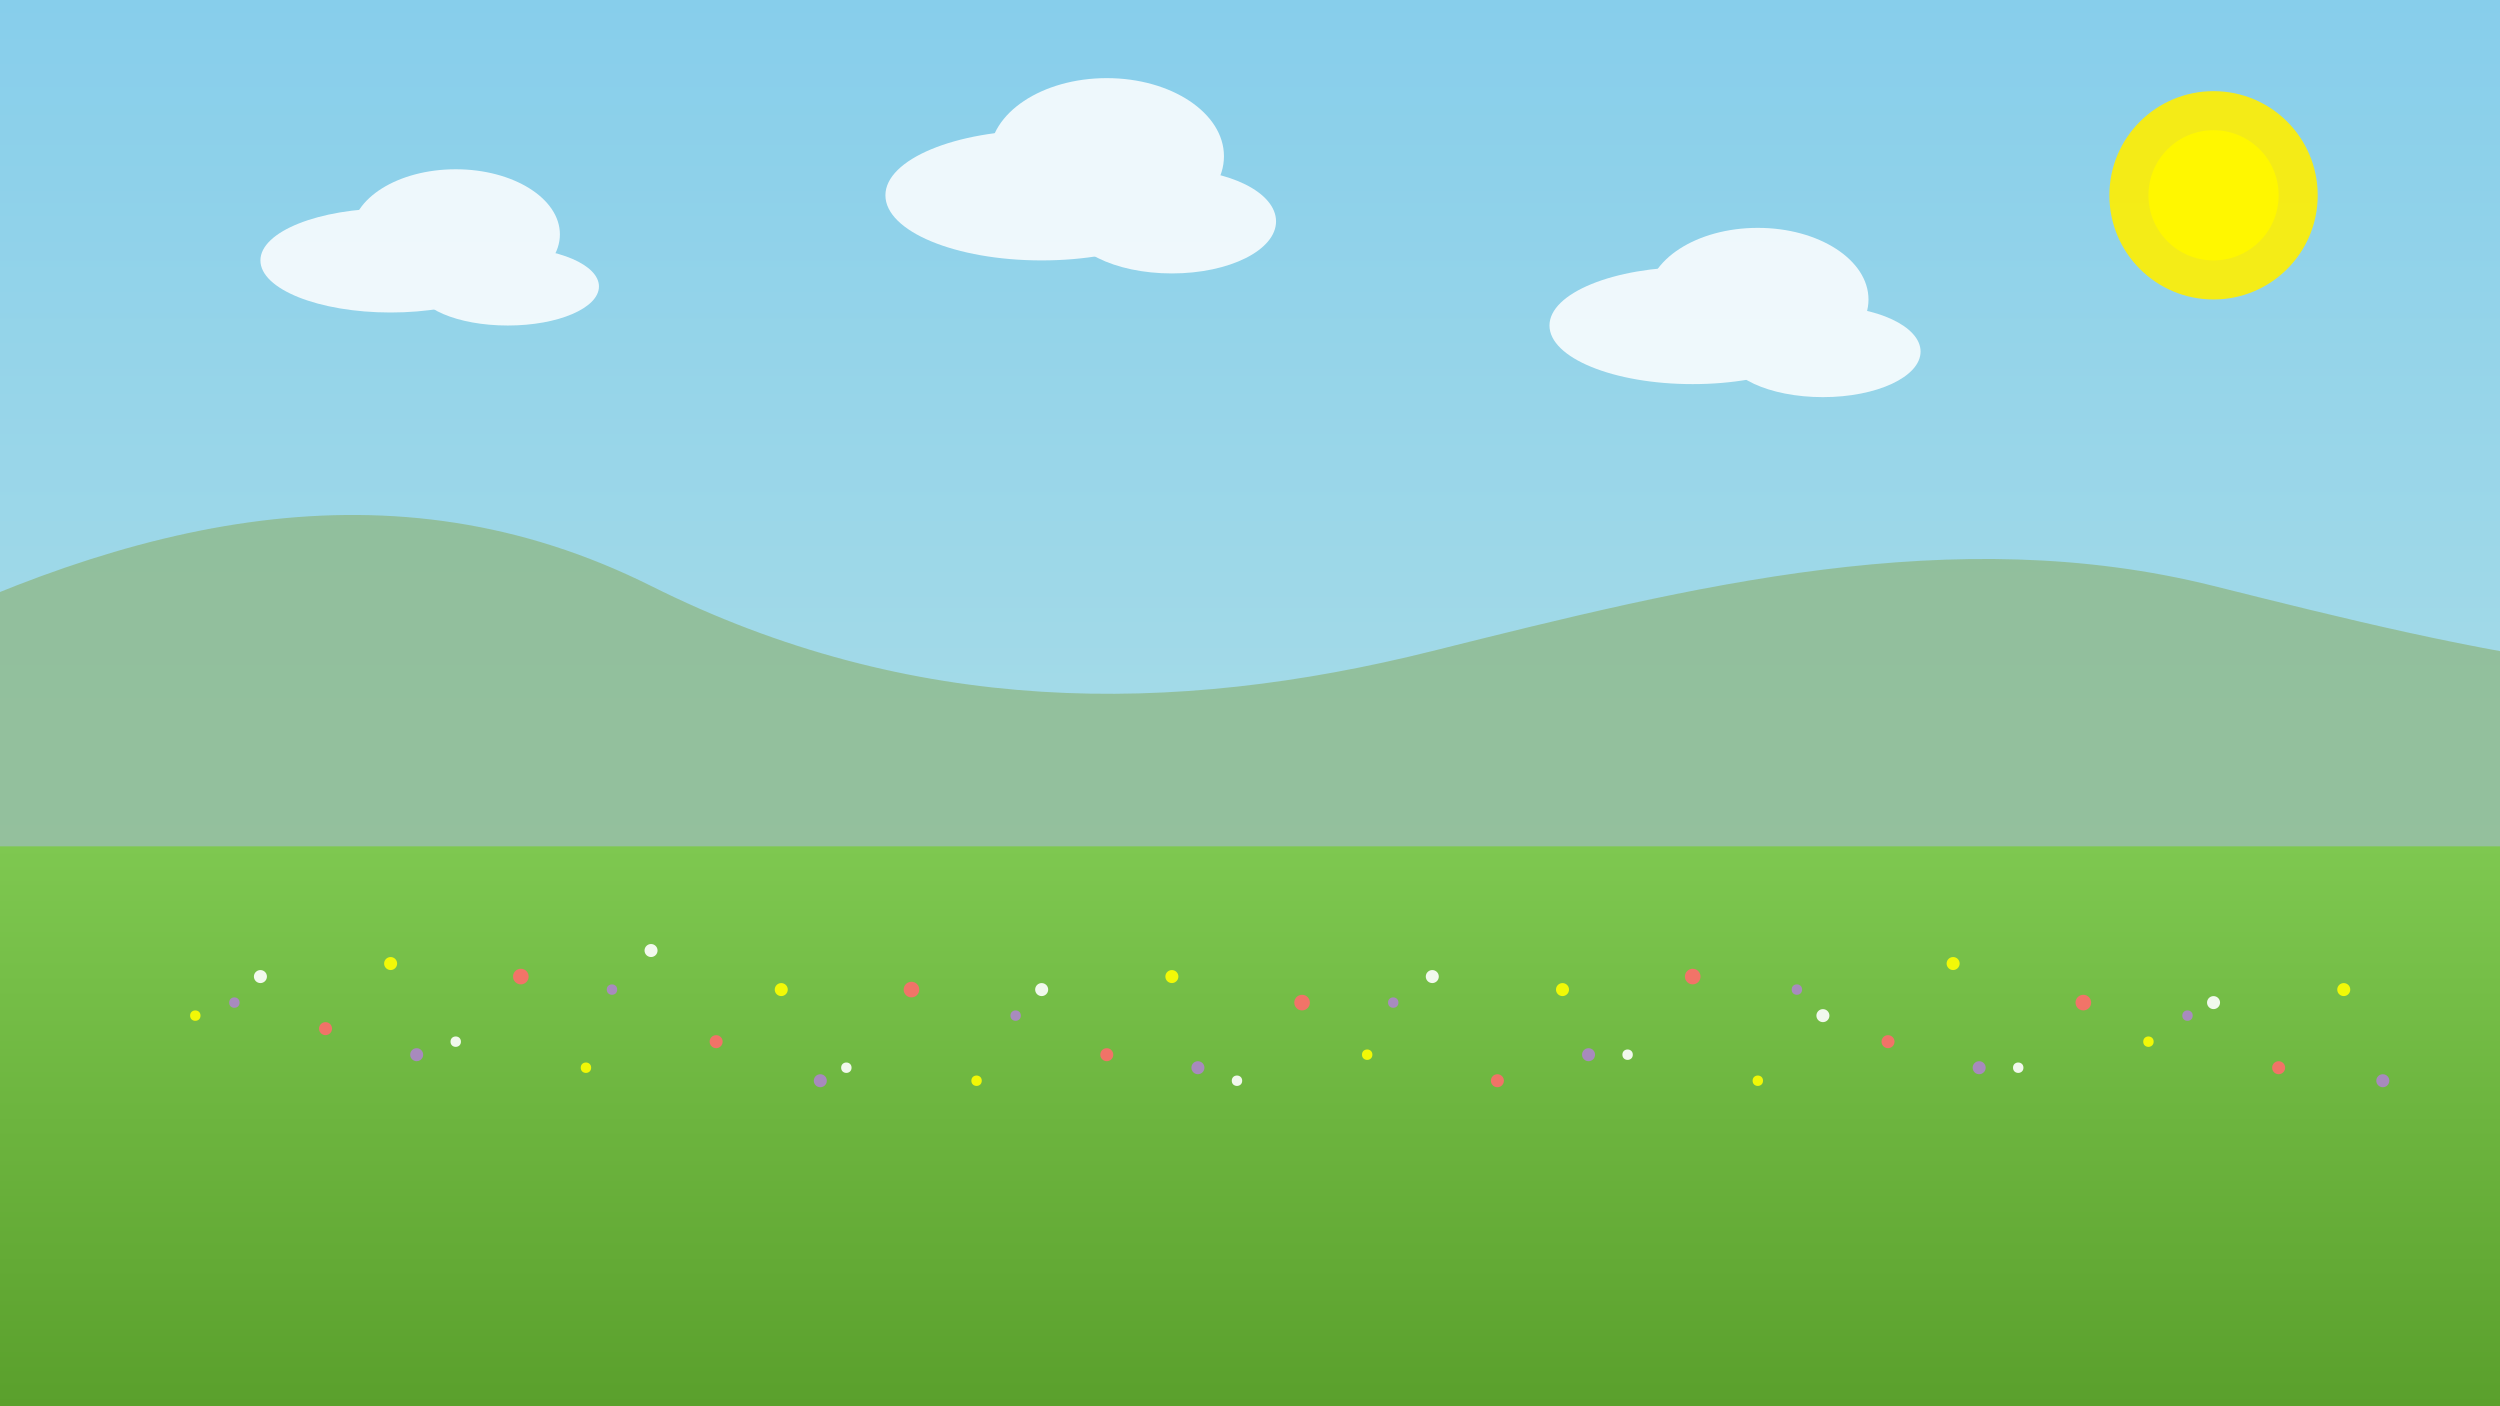 <?xml version="1.0" encoding="UTF-8"?>
<svg width="1920" height="1080" version="1.1" viewBox="0 0 1920 1080" xmlns="http://www.w3.org/2000/svg">
 <rect x="0" y="0" width="1920" height="1080" fill="#333333" stroke="none"/>
 <defs>
  <linearGradient id="skyGradient" x1="0" x2="0" y1="0" y2="1">
   <stop stop-color="#87CEEB" offset="0"/>
   <stop stop-color="#B0E0E6" offset="1"/>
  </linearGradient>
  <linearGradient id="grassGradient" x1="0" x2="0" y1="0" y2="1">
   <stop stop-color="#7EC850" offset="0"/>
   <stop stop-color="#5AA02C" offset="1"/>
  </linearGradient>
 </defs>
 
 <!-- Sky background -->
 <rect width="1920" height="800" fill="url(#skyGradient)"/>
 
 <!-- Distant hills -->
 <path d="m-100 500c200-100 400-150 600-50s400 100 600 50 400-100 600-50 400 100 600 50v400h-2400z" fill="#8FB98B" opacity=".8"/>
 
 <!-- Main grass field -->
 <rect y="650" width="1920" height="430" fill="url(#grassGradient)"/>
 
 <!-- Scattered flowers -->
 <g fill="#FFFFFF" opacity=".9">
  <circle cx="200" cy="750" r="5"/>
  <circle cx="350" cy="800" r="4"/>
  <circle cx="500" cy="730" r="5"/>
  <circle cx="650" cy="820" r="4"/>
  <circle cx="800" cy="760" r="5"/>
  <circle cx="950" cy="830" r="4"/>
  <circle cx="1100" cy="750" r="5"/>
  <circle cx="1250" cy="810" r="4"/>
  <circle cx="1400" cy="780" r="5"/>
  <circle cx="1550" cy="820" r="4"/>
  <circle cx="1700" cy="770" r="5"/>
 </g>
 
 <!-- Yellow flowers -->
 <g fill="#FFFF00" opacity=".9">
  <circle cx="150" cy="780" r="4"/>
  <circle cx="300" cy="740" r="5"/>
  <circle cx="450" cy="820" r="4"/>
  <circle cx="600" cy="760" r="5"/>
  <circle cx="750" cy="830" r="4"/>
  <circle cx="900" cy="750" r="5"/>
  <circle cx="1050" cy="810" r="4"/>
  <circle cx="1200" cy="760" r="5"/>
  <circle cx="1350" cy="830" r="4"/>
  <circle cx="1500" cy="740" r="5"/>
  <circle cx="1650" cy="800" r="4"/>
  <circle cx="1800" cy="760" r="5"/>
 </g>
 
 <!-- Red poppies -->
 <g fill="#FF6B6B" opacity=".9">
  <circle cx="250" cy="790" r="5"/>
  <circle cx="400" cy="750" r="6"/>
  <circle cx="550" cy="800" r="5"/>
  <circle cx="700" cy="760" r="6"/>
  <circle cx="850" cy="810" r="5"/>
  <circle cx="1000" cy="770" r="6"/>
  <circle cx="1150" cy="830" r="5"/>
  <circle cx="1300" cy="750" r="6"/>
  <circle cx="1450" cy="800" r="5"/>
  <circle cx="1600" cy="770" r="6"/>
  <circle cx="1750" cy="820" r="5"/>
 </g>
 
 <!-- Lavender flowers -->
 <g fill="#B57EDC" opacity=".8">
  <circle cx="180" cy="770" r="4"/>
  <circle cx="320" cy="810" r="5"/>
  <circle cx="470" cy="760" r="4"/>
  <circle cx="630" cy="830" r="5"/>
  <circle cx="780" cy="780" r="4"/>
  <circle cx="920" cy="820" r="5"/>
  <circle cx="1070" cy="770" r="4"/>
  <circle cx="1220" cy="810" r="5"/>
  <circle cx="1380" cy="760" r="4"/>
  <circle cx="1520" cy="820" r="5"/>
  <circle cx="1680" cy="780" r="4"/>
  <circle cx="1830" cy="830" r="5"/>
 </g>
 
 <!-- Sun -->
 <circle cx="1700" cy="150" r="80" fill="#FFEF00" opacity=".9"/>
 <circle cx="1700" cy="150" r="50" fill="#FFF700"/>
 
 <!-- Clouds -->
 <g fill="#FFFFFF" opacity=".85">
  <ellipse cx="300" cy="200" rx="100" ry="40"/>
  <ellipse cx="350" cy="180" rx="80" ry="50"/>
  <ellipse cx="390" cy="220" rx="70" ry="30"/>
  
  <ellipse cx="800" cy="150" rx="120" ry="50"/>
  <ellipse cx="850" cy="120" rx="90" ry="60"/>
  <ellipse cx="900" cy="170" rx="80" ry="40"/>
  
  <ellipse cx="1300" cy="250" rx="110" ry="45"/>
  <ellipse cx="1350" cy="230" rx="85" ry="55"/>
  <ellipse cx="1400" cy="270" rx="75" ry="35"/>
 </g>
</svg>